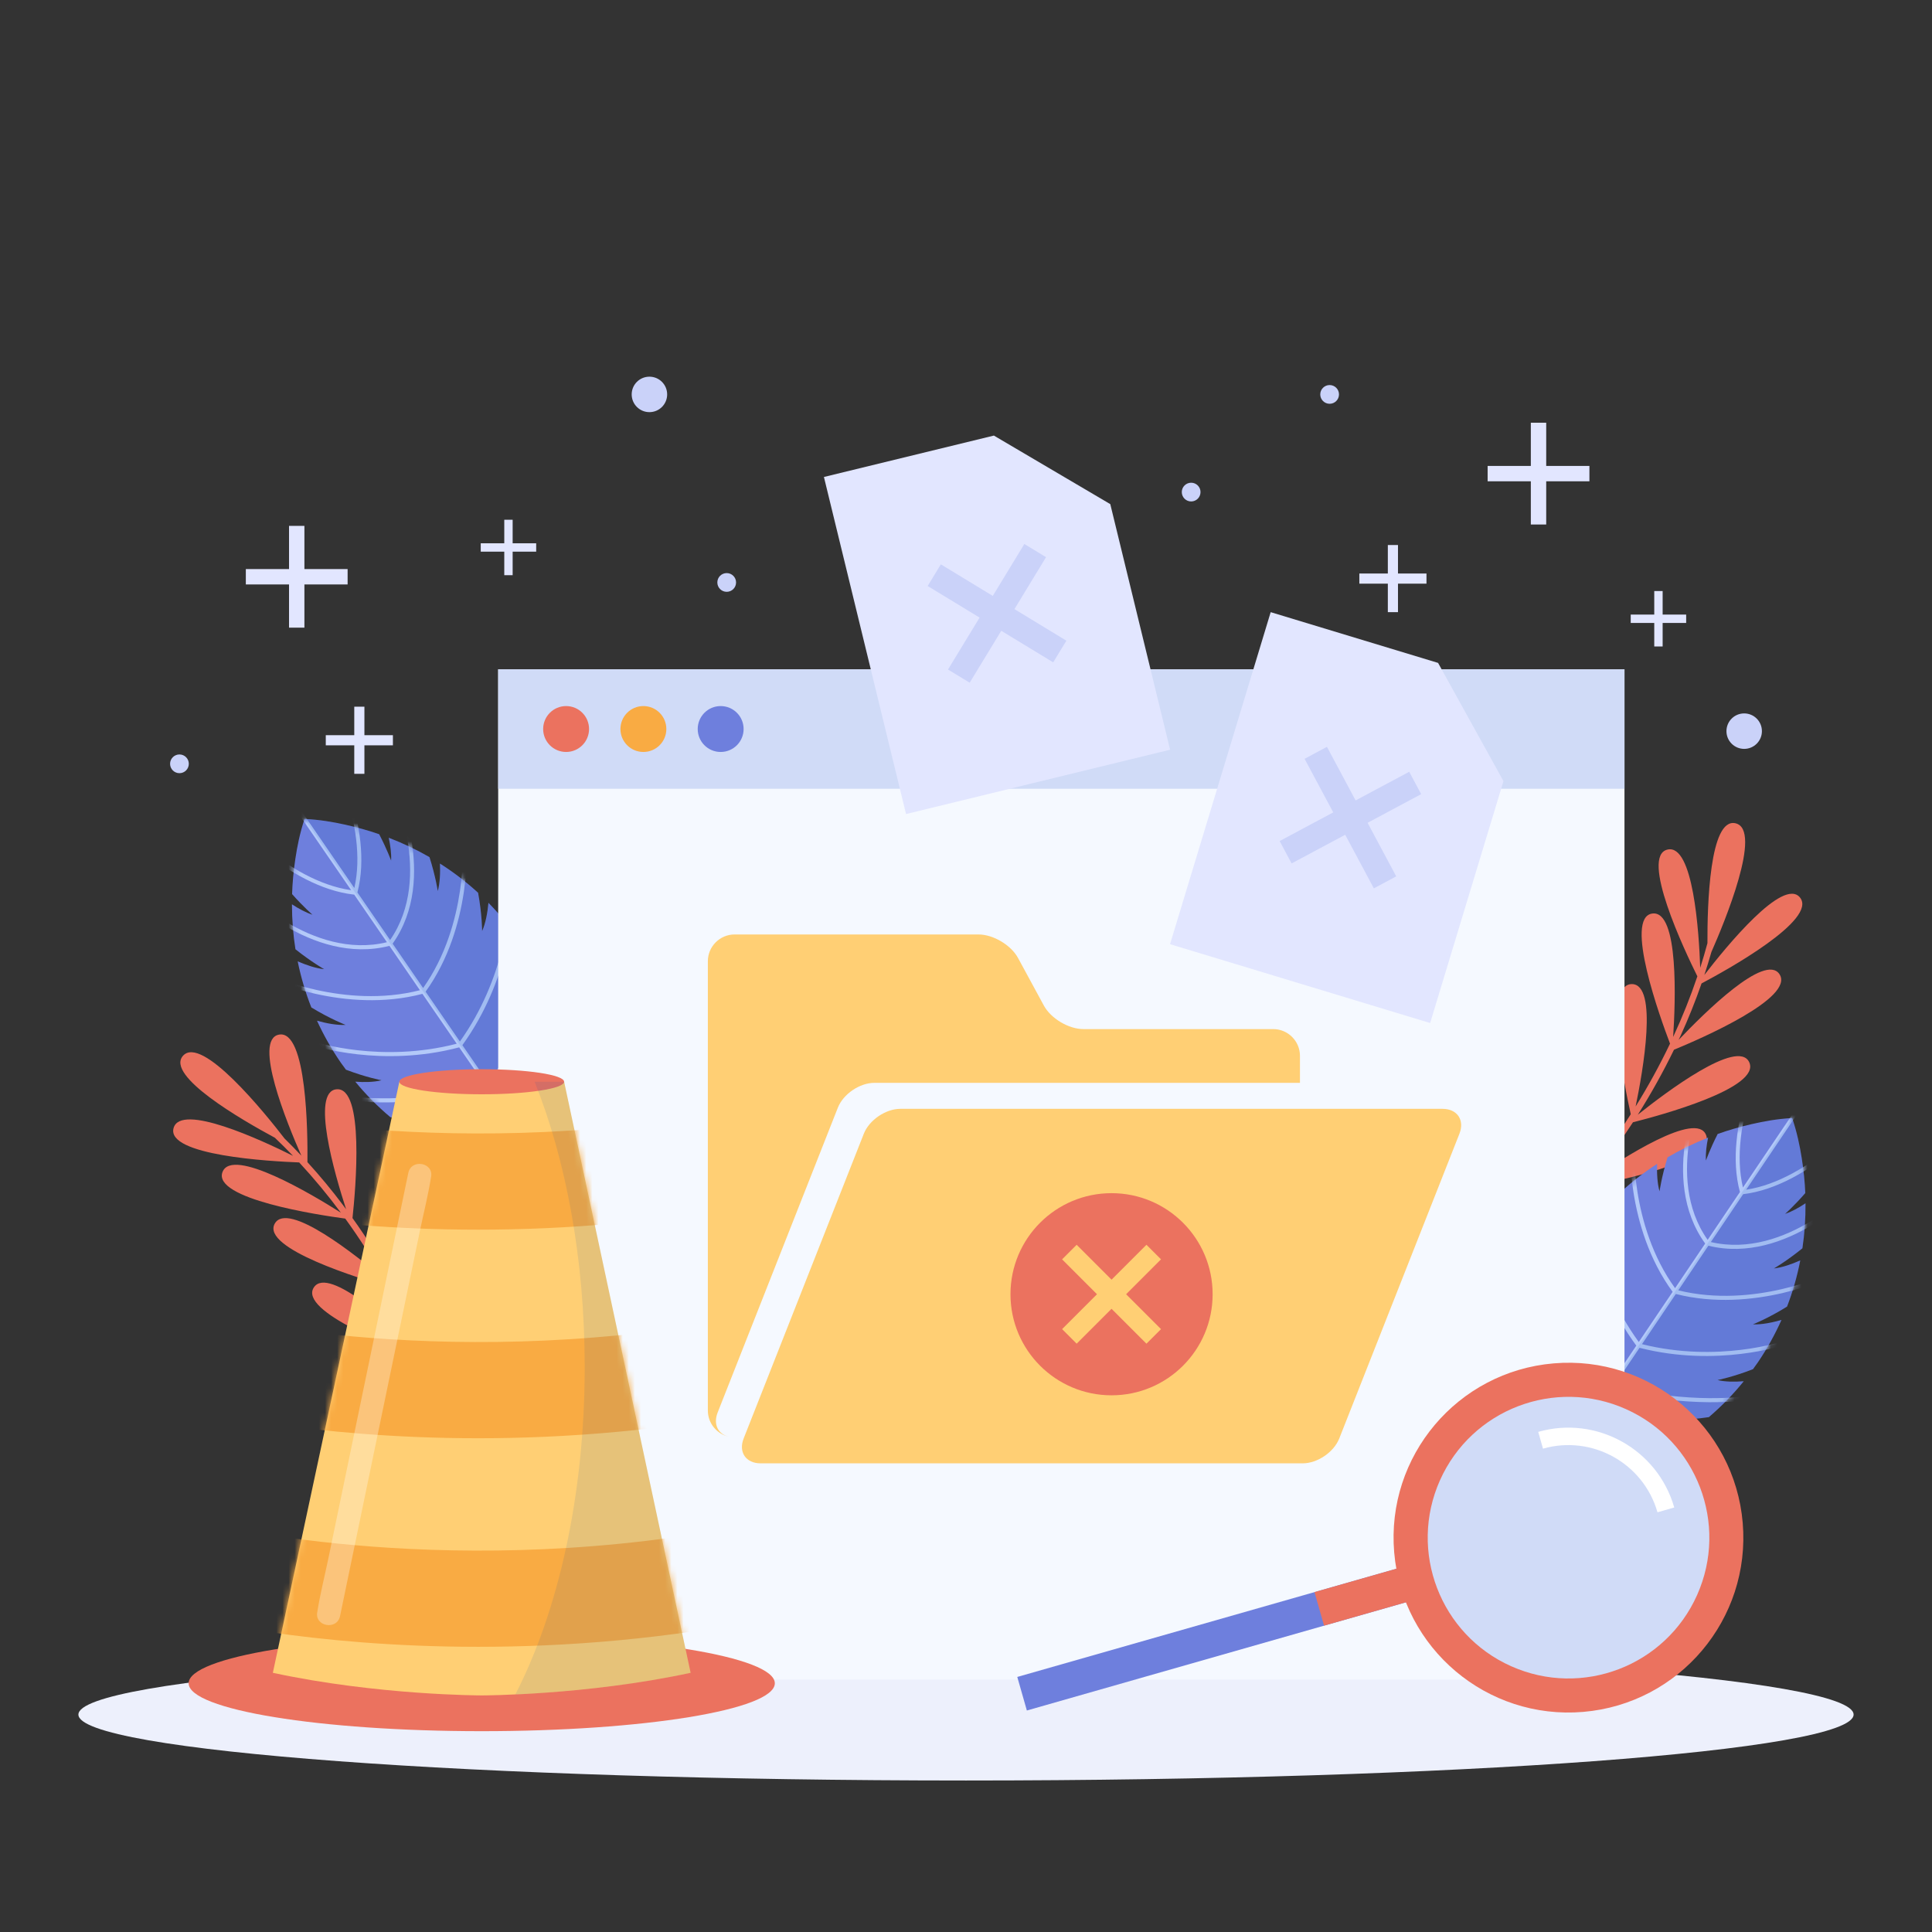 <svg width="318" height="318" viewBox="0 0 318 318" fill="none" xmlns="http://www.w3.org/2000/svg">
<rect x="0" y="0" width="318" height="318" fill="#333333" stroke="none"/>
<path d="M56.968 199.041C56.805 198.821 56.646 198.599 56.482 198.381C54.634 195.926 52.673 193.555 50.603 191.284C50.654 186.709 50.545 169.406 45.909 170.297C41.628 171.119 47.216 184.819 49.599 190.218C48.696 189.257 47.775 188.313 46.832 187.391C43.704 183.331 33.187 170.255 30.105 173.795C27.248 177.075 39.748 184.312 45.241 187.267C46.261 188.24 47.263 189.232 48.237 190.251C42.943 187.607 29.744 181.497 28.571 185.672C27.299 190.199 44.557 191.157 49.246 191.333C51.682 193.96 53.969 196.725 56.107 199.602C51.366 196.599 38.242 188.758 36.628 192.898C34.898 197.333 52.438 199.987 56.828 200.577C59.135 203.761 61.261 207.079 63.209 210.496C58.676 206.655 47.353 197.628 45.226 201.397C42.916 205.487 59.415 210.516 63.948 211.809C64.262 212.376 64.575 212.944 64.88 213.517C66.424 216.425 67.851 219.402 69.163 222.431C65.054 218.405 54.084 208.233 51.66 211.901C49.058 215.838 65.326 222.047 69.67 223.619C71.613 228.236 73.267 232.975 74.611 237.791C71.101 233.221 61.681 221.635 58.769 224.924C55.64 228.457 70.88 236.888 74.962 239.054C75.016 239.258 75.078 239.459 75.13 239.663C75.561 241.314 75.98 242.981 76.273 244.664C76.385 245.308 77.388 245.153 77.276 244.508C76.985 242.835 76.61 241.17 76.184 239.515C78.266 235.328 85.611 219.852 81.072 218.64C76.942 217.536 75.959 231.713 75.728 237.825C74.954 235.07 74.046 232.348 73.097 229.681C72.417 227.771 71.689 225.877 70.918 223.999C72.35 219.7 77.559 203.12 72.862 202.552C68.575 202.034 69.654 216.496 70.28 222.474C68.777 218.948 67.113 215.488 65.282 212.119C66.41 207.732 70.447 190.826 65.721 190.588C61.362 190.369 63.542 205.035 64.572 210.832C62.576 207.268 60.394 203.81 58.02 200.488C58.536 195.718 60.034 178.866 55.385 179.294C51.154 179.681 55.06 193.168 56.968 199.041Z" fill="#EB725F"/>
<path d="M276.297 171.167C276.412 170.919 276.531 170.673 276.644 170.425C277.918 167.628 279.064 164.772 280.07 161.869C284.114 159.728 299.261 151.365 296.264 147.718C293.496 144.35 284.131 155.805 280.527 160.479C280.94 159.226 281.33 157.966 281.689 156.697C283.761 152.009 290.224 136.523 285.641 135.506C281.395 134.564 281.009 149.003 281.039 155.24C280.671 156.601 280.278 157.955 279.849 159.298C279.642 153.384 278.703 138.87 274.474 139.834C269.889 140.879 277.294 156.498 279.381 160.702C278.236 164.096 276.901 167.426 275.394 170.679C275.767 165.078 276.385 149.804 271.976 150.363C267.253 150.963 273.303 167.639 274.881 171.778C273.187 175.326 271.287 178.779 269.217 182.123C270.426 176.306 272.945 162.046 268.618 161.977C263.921 161.902 267.387 178.799 268.417 183.398C268.069 183.945 267.719 184.492 267.362 185.034C265.546 187.78 263.611 190.456 261.578 193.055C263.152 187.523 266.846 173.026 262.465 172.649C257.763 172.244 260.082 189.501 260.776 194.069C257.649 197.981 254.277 201.699 250.687 205.18C253.025 199.913 258.702 186.102 254.421 185.115C249.823 184.055 249.698 201.47 249.745 206.092C249.593 206.237 249.445 206.387 249.291 206.53C248.047 207.697 246.782 208.862 245.444 209.923C244.932 210.33 245.547 211.138 246.06 210.731C247.391 209.675 248.674 208.55 249.924 207.385C254.598 207.213 271.701 206.272 270.598 201.706C269.594 197.55 256.671 203.46 251.191 206.177C253.242 204.181 255.199 202.083 257.089 199.975C258.441 198.466 259.757 196.92 261.039 195.346C265.5 194.551 282.553 191.204 280.808 186.807C279.215 182.793 267.025 190.651 262.073 194.057C264.454 191.053 266.697 187.937 268.782 184.719C273.175 183.615 289.955 179.083 287.907 174.818C286.017 170.884 274.175 179.806 269.575 183.48C271.752 180.024 273.747 176.455 275.531 172.783C279.968 170.957 295.487 164.221 292.89 160.342C290.526 156.81 280.545 166.685 276.297 171.167Z" fill="#EB725F"/>
<path d="M90.7 184.437C90.7 184.437 92.369 180.887 93.22 176.203C93.078 174.734 92.874 173.307 92.604 171.925C92.374 170.717 92.086 169.547 91.772 168.396C90.93 169.838 89.873 171.341 88.692 172.314C88.692 172.314 90.015 169.504 90.908 165.585C89.993 162.934 88.852 160.439 87.514 158.079C87.082 159.5 86.507 160.944 85.75 162.027C85.75 162.027 86.218 159.466 86.222 155.937C85.965 155.535 85.712 155.129 85.444 154.735C83.952 152.561 82.271 150.515 80.399 148.602C80.247 150.213 79.943 151.922 79.357 153.248C79.357 153.248 79.352 150.537 78.693 146.949C76.798 145.21 74.716 143.599 72.415 142.137C72.481 143.692 72.419 145.329 72.059 146.665C72.059 146.665 71.702 144.265 70.691 141.079C68.637 139.892 66.408 138.824 63.986 137.89C64.263 139.177 64.439 140.498 64.376 141.658C64.376 141.658 63.71 139.808 62.408 137.309C60.658 136.701 58.789 136.174 56.795 135.734C54.767 135.286 52.625 134.916 50.124 134.792C49.344 137.171 48.922 139.304 48.614 141.358C48.312 143.377 48.134 145.311 48.075 147.164C49.943 149.274 51.431 150.558 51.431 150.558C50.326 150.202 49.156 149.564 48.053 148.845C48.059 151.441 48.256 153.904 48.63 156.246C51.242 158.332 53.356 159.524 53.356 159.524C51.979 159.382 50.428 158.854 49 158.236C49.541 160.907 50.3 163.428 51.245 165.821C54.359 167.72 56.888 168.695 56.888 168.695C55.441 168.768 53.737 168.44 52.177 168.005C53.294 170.437 54.602 172.739 56.097 174.911C56.37 175.303 56.657 175.684 56.941 176.068C60.237 177.328 62.797 177.808 62.797 177.808C61.514 178.128 59.96 178.148 58.478 178.041C60.202 180.136 62.124 182.095 64.271 183.898C68.25 184.469 71.347 184.24 71.347 184.24C70.015 184.994 68.233 185.443 66.586 185.712C67.547 186.418 68.536 187.105 69.582 187.752C70.776 188.499 72.035 189.201 73.356 189.86C78.034 190.742 81.946 190.455 81.946 190.455C80.783 191.114 79.274 191.539 77.813 191.817C78.229 191.976 78.649 192.131 79.076 192.282C80.851 192.905 82.744 193.446 84.768 193.897C86.792 194.348 88.927 194.724 91.417 194.854C92.187 192.482 92.601 190.354 92.904 188.303C93.208 186.252 93.38 184.291 93.435 182.41C93.447 181.957 93.452 181.509 93.453 181.064C92.669 182.331 91.732 183.587 90.7 184.437Z" fill="#6E7FDD"/>
<mask id="mask0_7031_1381" style="mask-type:luminance" maskUnits="userSpaceOnUse" x="48" y="134" width="46" height="61">
<path d="M90.7 184.437C90.7 184.437 92.369 180.887 93.22 176.203C93.078 174.734 92.874 173.307 92.604 171.925C92.374 170.717 92.086 169.547 91.772 168.396C90.93 169.838 89.873 171.341 88.692 172.314C88.692 172.314 90.015 169.504 90.908 165.585C89.993 162.934 88.852 160.439 87.514 158.079C87.082 159.5 86.507 160.944 85.75 162.027C85.75 162.027 86.218 159.466 86.222 155.937C85.965 155.535 85.712 155.129 85.444 154.735C83.952 152.561 82.271 150.515 80.399 148.602C80.247 150.213 79.943 151.922 79.357 153.248C79.357 153.248 79.352 150.537 78.693 146.949C76.798 145.21 74.716 143.599 72.415 142.137C72.481 143.692 72.419 145.329 72.059 146.665C72.059 146.665 71.702 144.265 70.691 141.079C68.637 139.892 66.408 138.824 63.986 137.89C64.263 139.177 64.439 140.498 64.376 141.658C64.376 141.658 63.71 139.808 62.408 137.309C60.658 136.701 58.789 136.174 56.795 135.734C54.767 135.286 52.625 134.916 50.124 134.792C49.344 137.171 48.922 139.304 48.614 141.358C48.312 143.377 48.134 145.311 48.075 147.164C49.943 149.274 51.431 150.558 51.431 150.558C50.326 150.202 49.156 149.564 48.053 148.845C48.059 151.441 48.256 153.904 48.63 156.246C51.242 158.332 53.356 159.524 53.356 159.524C51.979 159.382 50.428 158.854 49 158.236C49.541 160.907 50.3 163.428 51.245 165.821C54.359 167.72 56.888 168.695 56.888 168.695C55.441 168.768 53.737 168.44 52.177 168.005C53.294 170.437 54.602 172.739 56.097 174.911C56.37 175.303 56.657 175.684 56.941 176.068C60.237 177.328 62.797 177.808 62.797 177.808C61.514 178.128 59.96 178.148 58.478 178.041C60.202 180.136 62.124 182.095 64.271 183.898C68.25 184.469 71.347 184.24 71.347 184.24C70.015 184.994 68.233 185.443 66.586 185.712C67.547 186.418 68.536 187.105 69.582 187.752C70.776 188.499 72.035 189.201 73.356 189.86C78.034 190.742 81.946 190.455 81.946 190.455C80.783 191.114 79.274 191.539 77.813 191.817C78.229 191.976 78.649 192.131 79.076 192.282C80.851 192.905 82.744 193.446 84.768 193.897C86.792 194.348 88.927 194.724 91.417 194.854C92.187 192.482 92.601 190.354 92.904 188.303C93.208 186.252 93.38 184.291 93.435 182.41C93.447 181.957 93.452 181.509 93.453 181.064C92.669 182.331 91.732 183.587 90.7 184.437Z" fill="white"/>
</mask>
<g mask="url(#mask0_7031_1381)">
<path d="M84.418 149.603L83.766 149.528C83.761 149.643 83.21 160.918 75.698 171.431L70.054 163.223C77.789 152.465 76.824 138.641 76.813 138.502L76.164 138.509C76.174 138.646 77.109 152.079 69.644 162.626L64.623 155.323C72.328 144.487 65.04 129.204 64.965 129.05L64.386 129.315C64.459 129.465 71.482 144.214 64.21 154.724L58.827 146.894C61.658 136.132 54.313 122.561 54.238 122.424L53.675 122.721C53.747 122.853 60.721 135.749 58.322 146.16L47.233 130.031L46.709 130.391L57.798 146.52C47.219 145.031 37.675 133.903 37.578 133.789L37.098 134.207C37.199 134.326 47.24 146.043 58.302 147.254L63.685 155.084C51.27 158.11 40.013 146.271 39.898 146.15L39.444 146.595C39.561 146.72 51.221 158.996 64.098 155.684L69.119 162.987C56.606 166.179 44.39 160.497 44.267 160.438L44.027 161.042C44.153 161.103 56.716 166.954 69.53 163.584L75.173 171.792C62.675 175.039 51.941 171.519 51.832 171.483L51.669 172.118C51.779 172.155 62.806 175.779 75.583 172.389L79.828 178.564C67.337 181.867 58.075 180.509 57.983 180.495L57.929 181.157C58.024 181.171 67.508 182.568 80.237 179.159L84.868 185.893C74.401 188.648 66.646 187.518 66.568 187.506L66.515 188.168C66.595 188.181 74.572 189.351 85.278 186.49L89.136 192.101C82.563 193.852 77.733 193.209 77.684 193.202L77.638 193.865C77.845 193.894 82.739 194.553 89.545 192.697L97.063 203.631L97.587 203.272L90.069 192.337C94.238 186.648 95.377 181.842 95.423 181.638L94.788 181.443C94.776 181.492 93.647 186.232 89.659 191.741L85.801 186.13C92.305 177.158 94.07 169.291 94.086 169.212L93.45 169.024C93.433 169.102 91.711 176.747 85.391 185.533L80.761 178.798C88.502 168.133 90.594 158.778 90.614 158.684L89.978 158.497C89.957 158.589 87.909 167.722 80.351 178.203L76.106 172.028C83.848 161.313 84.413 149.719 84.418 149.603Z" fill="#B3C9F9"/>
</g>
<path opacity="0.1" d="M86.221 155.938C85.964 155.536 85.712 155.131 85.443 154.736C83.951 152.562 82.27 150.517 80.398 148.603C80.246 150.214 79.942 151.923 79.356 153.249C79.356 153.249 79.351 150.538 78.693 146.951C76.797 145.211 74.715 143.6 72.415 142.139C72.48 143.693 72.418 145.331 72.058 146.666C72.058 146.666 71.702 144.266 70.69 141.08C68.636 139.893 66.408 138.826 63.986 137.891C64.262 139.179 64.438 140.5 64.375 141.659C64.375 141.659 63.71 139.81 62.408 137.31C60.657 136.702 58.788 136.175 56.794 135.735C54.766 135.287 52.624 134.917 50.123 134.793L91.416 194.855C92.187 192.483 92.601 190.356 92.903 188.305C93.207 186.253 93.38 184.292 93.434 182.411C93.446 181.959 93.452 181.51 93.452 181.065C92.669 182.33 91.733 183.586 90.701 184.437C90.701 184.437 92.37 180.888 93.221 176.203C93.079 174.734 92.876 173.307 92.605 171.925C92.375 170.717 92.088 169.547 91.773 168.396C90.931 169.838 89.874 171.341 88.694 172.314C88.694 172.314 90.017 169.504 90.909 165.585C89.994 162.934 88.853 160.439 87.515 158.079C87.083 159.5 86.508 160.944 85.751 162.027C85.749 162.028 86.217 159.466 86.221 155.938Z" fill="#0046A0"/>
<path d="M263.657 239.968C263.657 239.968 267.571 240.22 272.242 239.296C273.557 238.626 274.81 237.913 275.997 237.156C277.038 236.499 278.02 235.803 278.975 235.089C277.325 234.833 275.539 234.401 274.201 233.658C274.201 233.658 277.3 233.86 281.274 233.254C283.405 231.431 285.309 229.456 287.015 227.346C285.535 227.465 283.98 227.459 282.695 227.151C282.695 227.151 285.25 226.648 288.535 225.359C288.814 224.972 289.099 224.589 289.368 224.195C290.844 222.009 292.131 219.696 293.226 217.254C291.671 217.703 289.97 218.046 288.522 217.987C288.522 217.987 291.042 216.989 294.139 215.062C295.064 212.661 295.8 210.133 296.316 207.457C294.894 208.088 293.347 208.63 291.973 208.784C291.973 208.784 294.076 207.574 296.669 205.464C297.022 203.119 297.197 200.654 297.18 198.058C296.084 198.786 294.919 199.435 293.817 199.801C293.817 199.801 295.294 198.505 297.143 196.377C297.067 194.525 296.872 192.593 296.551 190.576C296.225 188.525 295.784 186.396 294.983 184.024C292.483 184.169 290.345 184.558 288.32 185.025C286.33 185.483 284.466 186.026 282.721 186.65C281.441 189.161 280.793 191.016 280.793 191.016C280.719 189.857 280.884 188.534 281.148 187.245C278.735 188.201 276.515 189.288 274.473 190.494C273.489 193.688 273.154 196.091 273.154 196.091C272.782 194.759 272.706 193.122 272.757 191.567C270.47 193.048 268.402 194.678 266.523 196.435C265.896 200.028 265.915 202.738 265.915 202.738C265.317 201.418 264.998 199.712 264.831 198.101C262.977 200.032 261.314 202.092 259.842 204.28C259.577 204.676 259.328 205.084 259.075 205.488C259.11 209.017 259.601 211.574 259.601 211.574C258.833 210.498 258.246 209.059 257.802 207.641C256.485 210.013 255.367 212.519 254.475 215.178C255.401 219.089 256.75 221.887 256.75 221.887C255.56 220.924 254.49 219.431 253.635 217.997C253.331 219.15 253.054 220.321 252.835 221.532C252.577 222.916 252.386 224.345 252.256 225.816C253.15 230.492 254.85 234.027 254.85 234.027C253.811 233.185 252.863 231.937 252.069 230.679C252.073 231.125 252.083 231.573 252.099 232.025C252.17 233.904 252.359 235.864 252.682 237.913C253.003 239.962 253.436 242.085 254.227 244.45C256.717 244.297 258.848 243.903 260.867 243.434C262.888 242.965 264.775 242.407 266.545 241.769C266.97 241.613 267.389 241.454 267.804 241.292C266.339 241.028 264.827 240.617 263.657 239.968Z" fill="#6E7FDD"/>
<mask id="mask1_7031_1381" style="mask-type:luminance" maskUnits="userSpaceOnUse" x="252" y="184" width="46" height="61">
<path d="M263.657 239.968C263.657 239.968 267.571 240.22 272.242 239.296C273.557 238.626 274.81 237.913 275.997 237.156C277.038 236.499 278.02 235.803 278.975 235.089C277.325 234.833 275.539 234.401 274.201 233.658C274.201 233.658 277.3 233.86 281.274 233.254C283.405 231.431 285.309 229.456 287.015 227.346C285.535 227.465 283.98 227.459 282.695 227.151C282.695 227.151 285.25 226.648 288.535 225.359C288.814 224.972 289.099 224.589 289.368 224.195C290.844 222.009 292.131 219.696 293.226 217.254C291.671 217.703 289.97 218.046 288.522 217.987C288.522 217.987 291.042 216.989 294.139 215.062C295.064 212.661 295.8 210.133 296.316 207.457C294.894 208.088 293.347 208.63 291.973 208.784C291.973 208.784 294.076 207.574 296.669 205.464C297.022 203.119 297.197 200.654 297.18 198.058C296.084 198.786 294.919 199.435 293.817 199.801C293.817 199.801 295.294 198.505 297.143 196.377C297.067 194.525 296.872 192.593 296.551 190.576C296.225 188.525 295.784 186.396 294.983 184.024C292.483 184.169 290.345 184.558 288.32 185.025C286.33 185.483 284.466 186.026 282.721 186.65C281.441 189.161 280.793 191.016 280.793 191.016C280.719 189.857 280.884 188.534 281.148 187.245C278.735 188.201 276.515 189.288 274.473 190.494C273.489 193.688 273.154 196.091 273.154 196.091C272.782 194.759 272.706 193.122 272.757 191.567C270.47 193.048 268.402 194.678 266.523 196.435C265.896 200.028 265.915 202.738 265.915 202.738C265.317 201.418 264.998 199.712 264.831 198.101C262.977 200.032 261.314 202.092 259.842 204.28C259.577 204.676 259.328 205.084 259.075 205.488C259.11 209.017 259.601 211.574 259.601 211.574C258.833 210.498 258.246 209.059 257.802 207.641C256.485 210.013 255.367 212.519 254.475 215.178C255.401 219.089 256.75 221.887 256.75 221.887C255.56 220.924 254.49 219.431 253.635 217.997C253.331 219.15 253.054 220.321 252.835 221.532C252.577 222.916 252.386 224.345 252.256 225.816C253.15 230.492 254.85 234.027 254.85 234.027C253.811 233.185 252.863 231.937 252.069 230.679C252.073 231.125 252.083 231.573 252.099 232.025C252.17 233.904 252.359 235.864 252.682 237.913C253.003 239.962 253.436 242.085 254.227 244.45C256.717 244.297 258.848 243.903 260.867 243.434C262.888 242.965 264.775 242.407 266.545 241.769C266.97 241.613 267.389 241.454 267.804 241.292C266.339 241.028 264.827 240.617 263.657 239.968Z" fill="white"/>
</mask>
<g mask="url(#mask1_7031_1381)">
<path d="M293.768 221.361L293.599 220.727C293.491 220.764 282.798 224.382 270.262 221.244L275.832 212.986C288.676 216.242 301.186 210.279 301.311 210.218L301.067 209.616C300.944 209.676 288.787 215.469 276.238 212.386L281.193 205.039C294.1 208.237 305.65 195.858 305.766 195.731L305.307 195.29C305.193 195.412 294.043 207.351 281.6 204.435L286.914 196.558C297.965 195.248 307.901 183.443 308.001 183.323L307.518 182.908C307.422 183.024 297.978 194.236 287.412 195.819L298.357 179.592L297.83 179.236L286.885 195.463C284.394 185.074 291.252 172.117 291.323 171.985L290.757 171.692C290.684 171.83 283.461 185.465 286.387 196.202L281.074 204.079C273.709 193.635 280.601 178.824 280.672 178.673L280.091 178.413C280.017 178.567 272.866 193.915 280.667 204.683L275.712 212.03C268.157 201.556 268.968 188.108 268.977 187.972L268.328 187.971C268.318 188.11 267.476 201.942 275.307 212.631L269.736 220.889C262.136 210.449 261.479 199.172 261.472 199.058L260.822 199.138C260.827 199.255 261.496 210.842 269.331 221.488L265.141 227.701C257.491 217.288 255.362 208.173 255.34 208.082L254.705 208.274C254.726 208.368 256.901 217.704 264.737 228.299L260.168 235.075C253.77 226.345 251.98 218.716 251.963 218.639L251.327 218.832C251.345 218.911 253.179 226.762 259.763 235.676L255.955 241.321C251.918 235.847 250.746 231.117 250.735 231.069L250.101 231.27C250.15 231.473 251.331 236.268 255.551 241.92L248.131 252.921L248.658 253.277L256.078 242.275C262.899 244.071 267.788 243.369 267.995 243.338L267.944 242.676C267.895 242.683 263.07 243.369 256.483 241.677L260.291 236.032C271.022 238.797 278.988 237.556 279.068 237.542L279.009 236.881C278.93 236.894 271.187 238.093 260.696 235.431L265.265 228.656C278.025 231.951 287.496 230.471 287.591 230.455L287.532 229.794C287.439 229.809 278.19 231.249 265.67 228.057L269.86 221.845C282.664 225.121 293.658 221.399 293.768 221.361Z" fill="#B3C9F9"/>
</g>
<path opacity="0.1" d="M288.534 225.359C288.814 224.972 289.098 224.59 289.367 224.195C290.844 222.01 292.13 219.697 293.226 217.255C291.67 217.704 289.969 218.046 288.521 217.987C288.521 217.987 291.041 216.989 294.138 215.062C295.063 212.661 295.799 210.133 296.315 207.458C294.893 208.089 293.346 208.63 291.972 208.785C291.972 208.785 294.075 207.575 296.668 205.465C297.021 203.119 297.197 200.654 297.18 198.059C296.083 198.787 294.919 199.435 293.816 199.801C293.816 199.801 295.293 198.505 297.142 196.377C297.066 194.526 296.872 192.594 296.551 190.577C296.224 188.525 295.784 186.397 294.982 184.024L254.226 244.451C256.715 244.299 258.847 243.904 260.866 243.435C262.886 242.966 264.774 242.408 266.543 241.77C266.969 241.615 267.388 241.456 267.803 241.293C266.339 241.028 264.827 240.617 263.657 239.968C263.657 239.968 267.571 240.22 272.242 239.296C273.557 238.625 274.81 237.913 275.997 237.156C277.037 236.499 278.02 235.803 278.975 235.089C277.325 234.833 275.539 234.401 274.201 233.658C274.201 233.658 277.3 233.86 281.274 233.254C283.404 231.431 285.309 229.456 287.015 227.346C285.534 227.465 283.98 227.459 282.695 227.151C282.695 227.151 285.249 226.648 288.534 225.359Z" fill="#0046A0"/>
<path d="M159 293.065C239.686 293.065 305.095 288.206 305.095 282.212C305.095 276.219 239.686 271.36 159 271.36C78.314 271.36 12.905 276.219 12.905 282.212C12.905 288.206 78.314 293.065 159 293.065Z" fill="#EDF0FC"/>
<path d="M267.383 110.16H81.999V276.464H267.383V110.16Z" fill="#F5F9FF"/>
<path d="M267.383 110.16H81.999V129.827H267.383V110.16Z" fill="#D0DBF7"/>
<path d="M96.956 119.994C96.956 122.08 95.265 123.771 93.179 123.771C91.093 123.771 89.401 122.08 89.401 119.994C89.401 117.907 91.093 116.216 93.179 116.216C95.265 116.216 96.956 117.907 96.956 119.994Z" fill="#EB725F"/>
<path d="M109.677 119.994C109.677 122.08 107.986 123.771 105.899 123.771C103.813 123.771 102.122 122.08 102.122 119.994C102.122 117.907 103.813 116.216 105.899 116.216C107.986 116.216 109.677 117.907 109.677 119.994Z" fill="#F9AB43"/>
<path d="M122.396 119.994C122.396 122.08 120.705 123.771 118.619 123.771C116.532 123.771 114.841 122.08 114.841 119.994C114.841 117.907 116.532 116.216 118.619 116.216C120.705 116.216 122.396 117.907 122.396 119.994Z" fill="#6E7FDD"/>
<path d="M240.218 186.605C241.106 184.352 239.852 182.509 237.43 182.509H148.2C145.778 182.509 143.07 184.352 142.182 186.605L122.403 236.765C121.514 239.017 122.769 240.86 125.19 240.86H214.421C216.842 240.86 219.551 239.017 220.439 236.765L240.218 186.605Z" fill="#FFCF74"/>
<path d="M118.126 232.487L137.905 182.327C138.793 180.075 141.501 178.232 143.922 178.232H213.97V173.787C213.97 171.365 211.988 169.384 209.567 169.384H178.321C175.899 169.384 172.973 167.643 171.817 165.515L167.563 157.677C166.408 155.549 163.481 153.808 161.06 153.808H120.913C118.491 153.808 116.51 155.789 116.51 158.21V232.178C116.51 234.304 118.039 236.09 120.051 236.494C118.208 236.108 117.35 234.454 118.126 232.487Z" fill="#FFCF74"/>
<path d="M182.958 196.39C173.77 196.39 166.321 203.838 166.321 213.026C166.321 222.215 173.769 229.663 182.958 229.663C192.146 229.663 199.594 222.215 199.594 213.026C199.594 203.839 192.145 196.39 182.958 196.39ZM191.098 218.769L188.701 221.166L182.958 215.424L177.215 221.166L174.818 218.769L180.561 213.026L174.818 207.284L177.215 204.887L182.958 210.63L188.701 204.887L191.098 207.284L185.355 213.026L191.098 218.769Z" fill="#EB725F"/>
<path d="M79.291 284.946C105.934 284.946 127.533 281.417 127.533 277.063C127.533 272.71 105.934 269.181 79.291 269.181C52.648 269.181 31.049 272.71 31.049 277.063C31.049 281.417 52.648 284.946 79.291 284.946Z" fill="#EB725F"/>
<path d="M92.852 178.051H79.292H65.731L44.91 275.337C62.18 279.059 79.292 279.059 79.292 279.059C79.292 279.059 96.403 279.059 113.673 275.337L92.852 178.051Z" fill="#FFCF74"/>
<path d="M79.291 180.115C86.78 180.115 92.851 179.191 92.851 178.051C92.851 176.911 86.78 175.987 79.291 175.987C71.802 175.987 65.731 176.911 65.731 178.051C65.731 179.191 71.802 180.115 79.291 180.115Z" fill="#EB725F"/>
<mask id="mask2_7031_1381" style="mask-type:luminance" maskUnits="userSpaceOnUse" x="44" y="178" width="70" height="102">
<path d="M92.852 178.051H79.292H65.731L44.91 275.337C62.18 279.059 79.292 279.059 79.292 279.059C79.292 279.059 96.403 279.059 113.673 275.337L92.852 178.051Z" fill="white"/>
</mask>
<g mask="url(#mask2_7031_1381)">
<path d="M78.701 271.06C50.787 271.06 31.936 266.394 30.766 266.097L34.649 250.803L32.707 258.45L34.641 250.8C35.041 250.901 75.273 260.761 124.371 250.72L127.534 266.18C109.654 269.836 92.989 271.06 78.701 271.06Z" fill="#F9AB43"/>
<path d="M78.701 236.729C50.787 236.729 31.936 232.063 30.766 231.766L34.649 216.472L32.707 224.119L34.641 216.47C35.041 216.57 75.273 226.43 124.371 216.389L127.534 231.849C109.654 235.505 92.989 236.729 78.701 236.729Z" fill="#F9AB43"/>
<path d="M78.701 202.398C50.787 202.398 31.936 197.733 30.766 197.436L34.649 182.142L32.707 189.788L34.641 182.139C35.041 182.24 75.273 192.1 124.371 182.058L127.534 197.518C109.654 201.175 92.989 202.398 78.701 202.398Z" fill="#F9AB43"/>
</g>
<path opacity="0.1" d="M96.242 224.991C96.242 246.145 91.863 265.253 84.82 278.901C91.25 278.606 102.426 277.761 113.673 275.337L92.852 178.051H87.994C93.153 190.908 96.242 207.227 96.242 224.991Z" fill="#0046A0"/>
<g opacity="0.3">
<path d="M67.204 193.061C66.709 195.452 66.213 197.842 65.717 200.233C64.527 205.975 63.336 211.718 62.145 217.459C60.698 224.44 59.251 231.421 57.803 238.402C56.558 244.409 55.313 250.417 54.067 256.424C53.464 259.332 52.72 262.249 52.251 265.183C52.245 265.224 52.234 265.265 52.226 265.306C51.727 267.711 55.474 268.393 55.972 265.996C56.467 263.606 56.963 261.215 57.459 258.824C58.649 253.082 59.84 247.34 61.031 241.598C62.478 234.617 63.925 227.635 65.373 220.655C66.618 214.648 67.864 208.64 69.109 202.633C69.712 199.725 70.456 196.808 70.925 193.874C70.931 193.833 70.942 193.791 70.95 193.751C71.448 191.346 67.701 190.664 67.204 193.061Z" fill="white"/>
</g>
<path d="M257.368 250.349L167.441 276.019L169.018 281.543L258.945 255.872L257.368 250.349Z" fill="#6E7FDD"/>
<path d="M257.368 250.348L216.359 262.055L217.936 267.578L258.944 255.872L257.368 250.348Z" fill="#EB725F"/>
<path d="M260.6 281.772C276.442 280.425 288.192 266.492 286.845 250.651C285.499 234.809 271.565 223.059 255.724 224.406C239.883 225.752 228.133 239.686 229.479 255.527C230.826 271.368 244.759 283.118 260.6 281.772Z" fill="#EB725F"/>
<path d="M279.34 262.529C284.551 250.839 279.3 237.139 267.61 231.928C255.921 226.717 242.221 231.968 237.009 243.657C231.798 255.347 237.05 269.047 248.739 274.258C260.428 279.47 274.129 274.218 279.34 262.529Z" fill="#D0DBF7"/>
<path d="M275.575 248.127L272.814 248.915C270.506 240.834 262.054 236.136 253.973 238.444L253.184 235.682C262.788 232.94 272.833 238.523 275.575 248.127Z" fill="white"/>
<path d="M236.702 109.112L209.15 100.759L192.583 155.407L235.395 168.386L247.466 128.569L236.702 109.112Z" fill="#E2E6FF"/>
<path d="M233.919 130.713L231.95 127.03L223.129 131.747L218.412 122.926L214.73 124.895L219.447 133.716L210.626 138.433L212.594 142.115L221.416 137.398L226.133 146.219L229.815 144.25L225.098 135.429L233.919 130.713Z" fill="#CAD2F9"/>
<path d="M163.588 71.694L135.615 78.508L149.13 133.989L192.596 123.401L182.749 82.978L163.588 71.694Z" fill="#E2E6FF"/>
<path d="M172.172 91.709L168.605 89.54L163.406 98.086L154.86 92.888L152.69 96.455L161.237 101.653L156.038 110.2L159.606 112.369L164.804 103.823L173.351 109.021L175.52 105.454L166.974 100.256L172.172 91.709Z" fill="#CAD2F9"/>
<path d="M261.611 76.69H254.5V69.579H251.969V76.69H244.858V79.22H251.969V86.331H254.5V79.22H261.611V76.69Z" fill="#E2E6FF"/>
<path d="M277.537 101.157H273.664V97.283H272.285V101.157H268.412V102.535H272.285V106.408H273.664V102.535H277.537V101.157Z" fill="#E2E6FF"/>
<path d="M234.793 94.398H230.103V89.709H228.433V94.398H223.743V96.068H228.433V100.758H230.103V96.068H234.793V94.398Z" fill="#E2E6FF"/>
<path d="M57.216 93.667H50.105V86.557H47.574V93.667H40.464V96.198H47.574V103.309H50.105V96.198H57.216V93.667Z" fill="#E2E6FF"/>
<path d="M88.254 89.423H84.38V85.55H83.002V89.423H79.128V90.801H83.002V94.674H84.38V90.801H88.254V89.423Z" fill="#E2E6FF"/>
<path d="M64.672 121.009H59.981V116.318H58.312V121.009H53.622V122.678H58.312V127.368H59.981V122.678H64.672V121.009Z" fill="#E2E6FF"/>
<path d="M220.393 64.919C220.393 65.771 219.703 66.461 218.852 66.461C218 66.461 217.31 65.771 217.31 64.919C217.31 64.068 218 63.378 218.852 63.378C219.703 63.378 220.393 64.068 220.393 64.919Z" fill="#CAD2F9"/>
<path d="M290.005 120.345C290.005 121.957 288.698 123.264 287.086 123.264C285.473 123.264 284.167 121.957 284.167 120.345C284.167 118.732 285.473 117.425 287.086 117.425C288.698 117.425 290.005 118.732 290.005 120.345Z" fill="#CAD2F9"/>
<path d="M197.601 80.995C197.601 81.847 196.911 82.537 196.059 82.537C195.208 82.537 194.518 81.847 194.518 80.995C194.518 80.144 195.208 79.454 196.059 79.454C196.911 79.454 197.601 80.144 197.601 80.995Z" fill="#CAD2F9"/>
<path d="M109.812 64.919C109.812 66.531 108.505 67.838 106.892 67.838C105.28 67.838 103.973 66.531 103.973 64.919C103.973 63.307 105.28 62 106.892 62C108.505 62 109.812 63.307 109.812 64.919Z" fill="#CAD2F9"/>
<path d="M121.154 95.869C121.154 96.721 120.464 97.411 119.612 97.411C118.76 97.411 118.07 96.721 118.07 95.869C118.07 95.017 118.76 94.327 119.612 94.327C120.464 94.328 121.154 95.018 121.154 95.869Z" fill="#CAD2F9"/>
<path d="M31.078 125.721C31.078 126.573 30.388 127.263 29.537 127.263C28.685 127.263 27.995 126.573 27.995 125.721C27.995 124.87 28.685 124.18 29.537 124.18C30.388 124.18 31.078 124.87 31.078 125.721Z" fill="#CAD2F9"/>
</svg>
